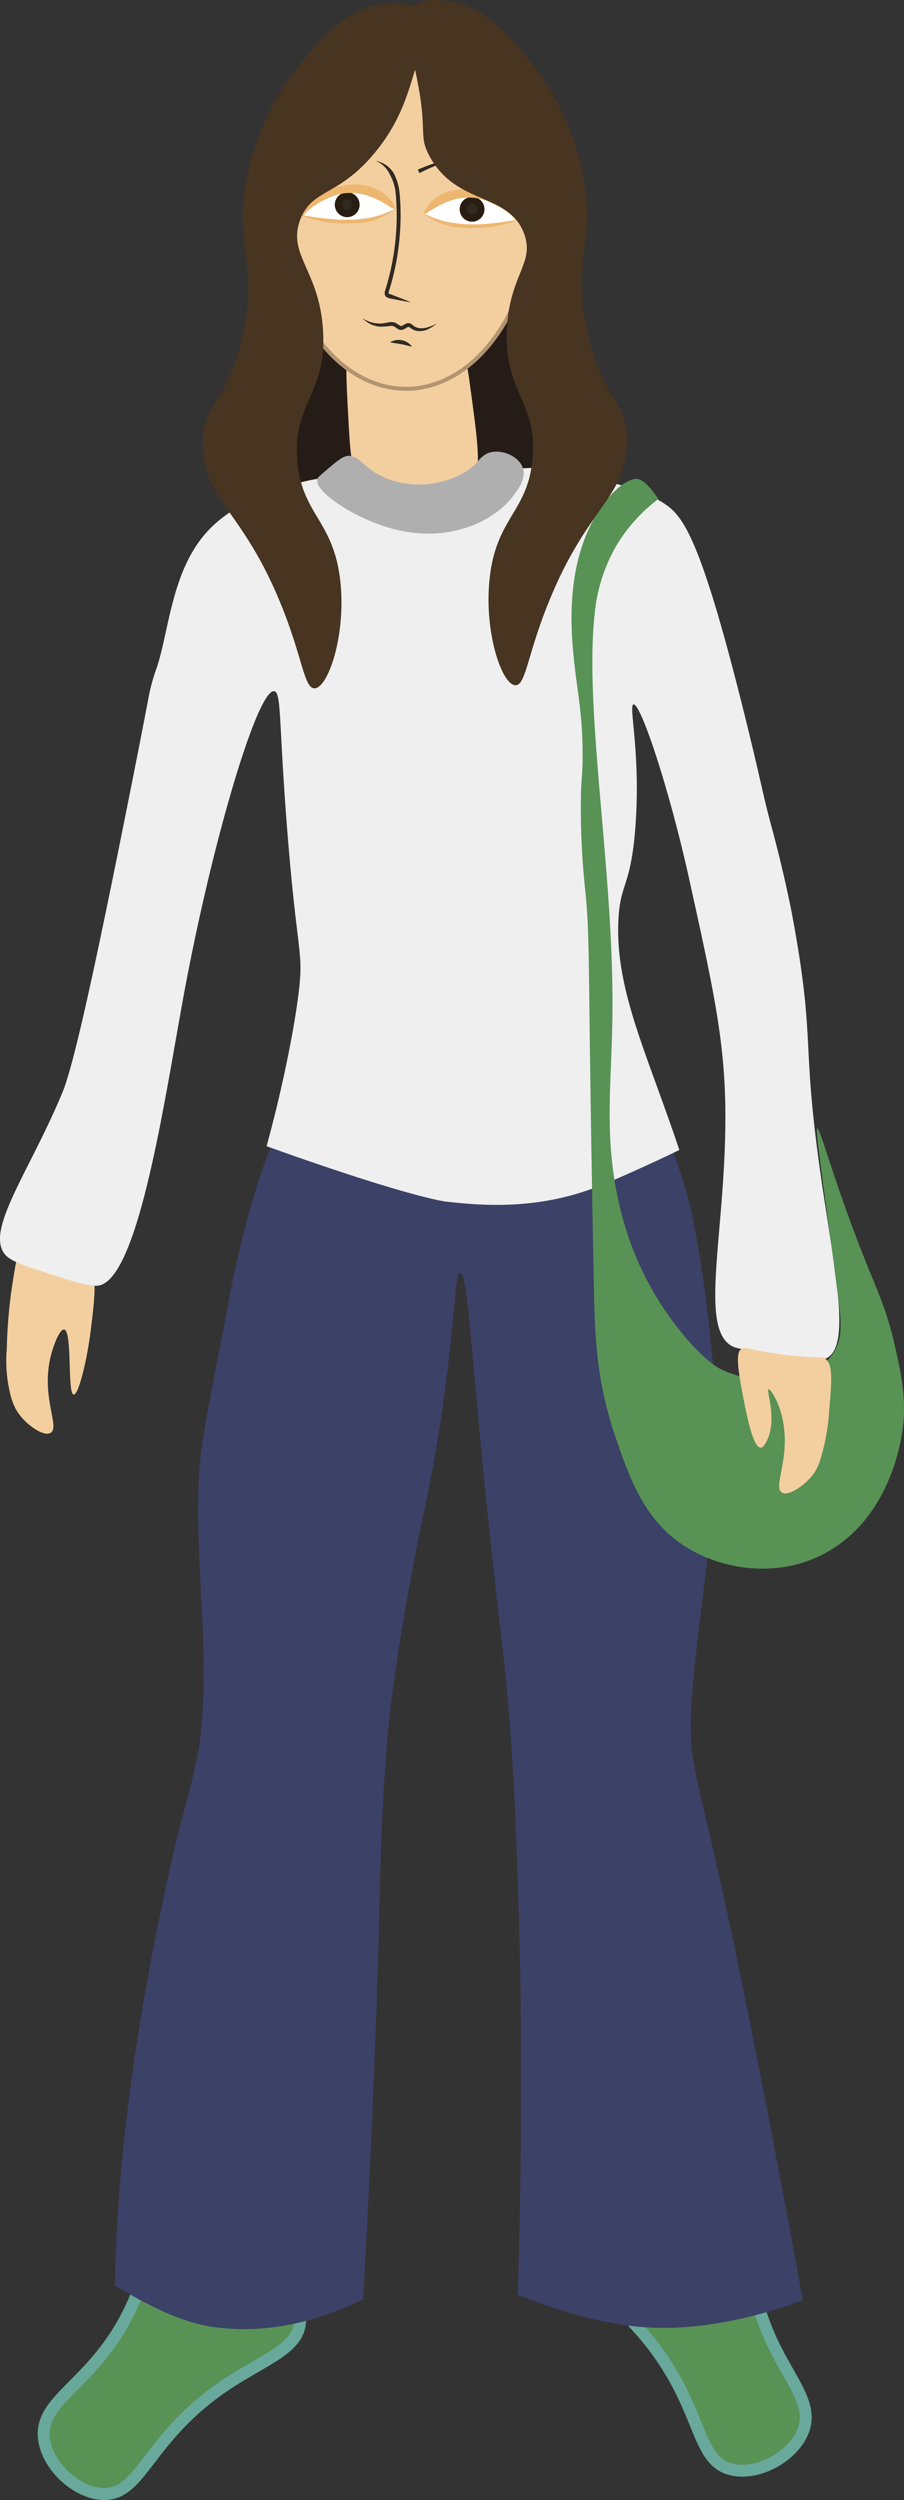 <?xml version="1.0" encoding="UTF-8" standalone="no"?>
<svg
   id="Layer_1"
   data-name="Layer 1"
   viewBox="0 0 227.163 627.696"
   version="1.1"
   sodipodi:docname="MAYR-01.svg"
   width="227.163"
   height="627.696"
   inkscape:version="1.2 (1:1.2+202206011326+fc4e4096c5)"
   xmlns:inkscape="http://www.inkscape.org/namespaces/inkscape"
   xmlns:sodipodi="http://sodipodi.sourceforge.net/DTD/sodipodi-0.dtd"
   xmlns="http://www.w3.org/2000/svg"
   xmlns:svg="http://www.w3.org/2000/svg"
   xmlns:rdf="http://www.w3.org/1999/02/22-rdf-syntax-ns#"
   xmlns:cc="http://creativecommons.org/ns#"
   xmlns:dc="http://purl.org/dc/elements/1.1/">
  <rect x="0" y="0" width="227.163" height="627.696" fill="#333333" stroke="none"/>
  <sodipodi:namedview
     id="namedview63"
     pagecolor="#ffffff"
     bordercolor="#000000"
     borderopacity="0.25"
     inkscape:showpageshadow="2"
     inkscape:pageopacity="0.0"
     inkscape:pagecheckerboard="0"
     inkscape:deskcolor="#d1d1d1"
     showgrid="false"
     inkscape:zoom="1.1500806"
     inkscape:cx="-211.72429"
     inkscape:cy="439.96915"
     inkscape:window-width="1920"
     inkscape:window-height="1007"
     inkscape:window-x="0"
     inkscape:window-y="0"
     inkscape:window-maximized="1"
     inkscape:current-layer="Layer_1" />
  <defs
     id="defs4">
    <style
       id="style2">.cls-1{fill:#251c17;}.cls-2,.cls-3{fill:#f3cfa0;}.cls-3{stroke:#b39471;}.cls-3,.cls-4{stroke-miterlimit:10;}.cls-4,.cls-7{fill:#589255;}.cls-4{stroke:#68a99b;stroke-width:3px;}.cls-5{fill:#3b4167;}.cls-6{fill:#efefef;}.cls-8{fill:#afafaf;}.cls-9{fill:#fff;}.cls-10{fill:#291d11;}.cls-11{fill:#edb770;}.cls-12{fill:#312a20;}.cls-13{fill:#473421;}</style>
  </defs>
  <title
     id="title6">MAYR</title>
  <path
     class="cls-1"
     d="m 72.547,61.545 c -4.72,7 3.42,12.63 0,31 -2,10.87 -5.84,14 -4.68,23.4 a 36.61,36.61 0 0 0 6.84,16.92 37.55,37.55 0 0 0 9.36,8.64 c 10.18,6.74 37.73,18.72 53.28,5 7.46,-6.56 8.87,-16.14 9.36,-19.44 0.82,-5.57 0.43,-12 -7.92,-31.68 -7.84,-18.45 -11.76,-27.67 -16.56,-31.68 -15.34,-12.81 -42.55,-12.73 -49.68,-2.16 z"
     id="path8"
     style="fill:#251c17" />
  <path
     class="cls-2"
     d="m 88.507,84.625 c -1.9,2.74 -1.62,8.53 -1,20 0.43,7.9 0.67,11.89 2,14 5.28,8.37 21.48,11.45 28,5 3.72,-3.68 2.82,-10.46 1,-24 -1.44,-10.73 -2.24,-16.16 -6,-19 -6.75,-5.1 -19.32,-2.73 -24,4 z"
     id="path10"
     style="fill:#f3cfa0" />
  <ellipse
     class="cls-3"
     cx="102.007"
     cy="50.625"
     rx="32.5"
     ry="47"
     id="ellipse12"
     style="fill:#f3cfa0;stroke:#b39471;stroke-miterlimit:10" />
  <path
     class="cls-4"
     d="m 40.187,564.825 c -3.51,2.38 -3.36,5.33 -6.13,12 -8.91,21.59 -24.31,24.85 -23,35.49 0.8,6.68 7.84,13.41 14.46,13.86 10.28,0.69 11.16,-14.3 32,-27.9 9,-5.89 17.4,-8.66 17.87,-15.16 0.25,-3.47 -1.9,-6.17 -3.83,-8.6 -7.69,-9.54 -23.3,-15.21 -31.37,-9.69 z"
     id="path14"
     style="fill:#589255;stroke:#68a99b;stroke-width:3px;stroke-miterlimit:10" />
  <path
     class="cls-4"
     d="m 186.087,557.025 c 2.75,3.22 1.84,6 2.75,13.22 2.93,23.17 16.93,30.36 12.91,40.29 -2.56,6.23 -11.08,10.93 -17.56,9.57 -10.1,-2 -7,-16.73 -23.54,-35.31 -7.16,-8.06 -14.52,-12.93 -13.26,-19.32 0.67,-3.41 3.45,-5.46 6,-7.29 9.8,-7.24 26.31,-8.62 32.7,-1.16 z"
     id="path16"
     style="fill:#589255;stroke:#68a99b;stroke-width:3px;stroke-miterlimit:10" />
  <path
     class="cls-5"
     d="m 72.937,280.265 c -6.12,4.09 -13.57,35.28 -15.66,47.45 -1.52,8.8 -6.9,33.26 -7.3,42.66 -1,23 2.54,41.52 0.67,63 -0.94,10.86 -4.5,20.49 -6.85,30.88 -8.11,35.82 -14.34,72.86 -14.92,109.66 v 0 c 7.94,4.58 16.31,9.32 25.54,10.45 13,1.59 25.12,-1.37 36.87,-7.08 v 0 c 1.65,-30.56 3.39,-68.2 4,-96.43 0.44,-19.62 0.85,-29.22 2,-43.75 1,-12 3.4,-26.55 4.69,-33.79 4.23,-23.81 5.16,-25 7.61,-39.49 4.94,-29.13 4.46,-44.18 6.09,-44.19 2.07,0 2.8,24.3 8.5,75.82 1.88,17.05 2.52,20.64 3.54,32.77 1.49,17.73 2.13,34.25 2.72,55.22 1.3,46.15 -0.33,92.69 -0.33,92.69 0,0 16.41,7.21 32.37,8.22 19.66,1.25 39.26,-6.88 39.26,-6.87 0,0.01 -7.28,-40.51 -15.55,-80.93 -10.44,-51 -13.17,-51.91 -12.55,-66.71 0.49,-11.92 4,-35 6.57,-60.87 1,-9.46 -2.75,-56.77 -9.25,-74.63 -0.42,-1.17 -3.87,-12.84 -8.29,-14.68 -5.4,-2.26 -17.15,-1.15 -21.16,0 -25.19,7.44 -49.32,-12.2 -68.57,0.6 z"
     id="path18"
     style="fill:#3b4167" />
  <path
     class="cls-2"
     d="m 7.987,308.865 c -3.08,1.47 -3.81,6.42 -5.28,16.32 a 132.3,132.3 0 0 0 -1,13.44 35.16,35.16 0 0 0 0.48,9.6 c 0.54,2.58 1.06,4.92 2.88,7.2 2,2.55 6,5.39 7.68,4.32 2.38,-1.51 -2.51,-9 0,-19.2 0.77,-3.13 2.31,-6.86 3.36,-6.72 2.13,0.29 0.77,16.13 2.4,16.32 1.21,0.14 3.35,-8.45 4.32,-16.32 1.2,-9.72 1.74,-14.75 -1.44,-19.2 -3.18,-4.45 -9.44,-7.65 -13.4,-5.76 z"
     id="path20"
     style="fill:#f3cfa0" />
  <path
     class="cls-6"
     d="m 39.257,168.015 c 3.25,-9.22 3.74,-25 13.14,-34.89 9.64,-10.2 27.35,-12.9 27.35,-12.9 v 0 c 0,0 14.1,14.1 26.16,13 9,-0.85 8.83,-11.35 21.15,-14.83 7.2,-2 14,-0.36 23,1.87 6.23,1.54 11.87,2.93 16.75,6.1 4.88,3.17 9.34,8.39 21.11,56.43 3.75,15.31 3.65,16.23 6.1,25.31 0.74,2.73 2.49,9.33 4.38,18.31 0.38,1.78 0.72,3.61 1.16,6 5.29,29.63 1.84,28.85 6.66,62.53 3.4,23.74 7.82,43 1.44,46.08 -1.26,0.61 -5,0.09 -12.48,-1 -6.63,-0.93 -9.94,-1.39 -11,-1.92 -9,-4.34 -1.45,-29.56 -1.92,-60.48 -0.26,-17 -3.21,-30.37 -9.12,-57.12 -5.25,-23.6 -12.23,-44.04 -13.95,-43.64 -1.31,0.29 1.87,12.2 0.48,30.72 -1.21,16.11 -4.11,13.75 -4.32,25 -0.32,17 7.51,32.61 15.36,56.16 v 0 c 0,0 -14.11,6.82 -21.6,9.6 -15.37,5.7 -29.38,4.18 -37,3.36 0,0 -9.11,-1 -45.12,-13.92 l 0.67,-2.48 c 3.61,-13.51 6.49,-28.06 7.49,-36.88 1.09,-9.63 -0.48,-9.16 -2.88,-38.88 -2.25,-27.85 -1.48,-35.73 -3.36,-36 -4.27,-0.6 -16,39.14 -23,77.76 -4.84,26.58 -11.43,71.18 -21.6,71.52 -2.13,0.07 -5.73,-1 -11.52,-2.88 -6.64,-2.16 -10,-3.24 -11.41,-4.85 -5.34,-5.94 6,-20.82 14.29,-40.75 2.44,-5.83 6.78,-24.61 14.4,-62.4 5.27,-26.14 7.16,-36.28 7.2,-36.48 v 0 a 46.51,46.51 0 0 1 1.99,-7.45 z"
     id="path22"
     style="fill:#efefef" />
  <path
     class="cls-7"
     d="m 150.307,128.465 c -8.81,14 -6.73,31.66 -5.76,40 0.7,6 2,12.37 1.85,22.73 -0.07,3.72 -0.34,4.52 -0.41,8.59 a 191.71,191.71 0 0 0 1.08,23.76 c 1.33,13.38 0.53,16.33 2.16,99.36 0.24,12.23 0.56,23.69 5.4,37.8 3.8,11.09 7.6,21.66 18.36,28.08 9.06,5.41 21.7,7.06 32.4,2.16 18.71,-8.56 21.32,-30.53 21.6,-33.48 0.74,-7.73 -1,-14.77 -2.52,-21.24 -1.76,-7.3 -3.73,-11.56 -6.48,-18.36 -8.16,-20.17 -11.91,-34.76 -12.6,-34.56 -0.69,0.2 2.21,18.27 5.4,43.92 0.58,4.69 1,8.9 -1.44,12.6 -4.9,7.27 -18.57,8.6 -28.08,4 -1.21,-0.59 -5.1,-2.85 -11.52,-11.16 a 77.63,77.63 0 0 1 -13.32,-27 c -5.09,-18.91 -2.67,-32.47 -2.52,-51.84 0.28,-35.6 -7.16,-75.43 -4.46,-99.8 a 41.79,41.79 0 0 1 5.54,-17.2 40.71,40.71 0 0 1 10.44,-11.52 c 0,0 -2.67,-4.38 -5,-5 -2.33,-0.62 -6.78,2.91 -10.12,8.16 z"
     id="path24"
     style="fill:#589255" />
  <path
     class="cls-2"
     d="m 202.267,340.665 c 4,0.26 4.3,-0.08 5.08,0.47 2,1.4 1.68,5.36 1,13.21 a 51.72,51.72 0 0 1 -1.32,8.87 c -0.87,3.41 -1.35,5.28 -2.88,7.2 -2,2.54 -6,5.39 -7.68,4.32 -2.38,-1.51 2.51,-9 0,-19.2 -1.06,-4.34 -3,-6.85 -3.36,-6.72 -0.65,0.22 2.51,8.14 -0.75,13.57 -0.46,0.77 -0.8,1.07 -1.17,1.08 -2.05,0.08 -3.72,-8.83 -4.8,-14.65 -1.5,-8 -1,-9.45 -0.12,-10.09 0.88,-0.64 1.72,0 7.08,0.86 a 88,88 0 0 0 8.92,1.08 z"
     id="path26"
     style="fill:#f3cfa0" />
  <path
     class="cls-8"
     d="m 87.427,114.465 c -1.39,0.12 -2.93,1.44 -6,4.08 -1.06,0.91 -1.59,1.37 -1.68,1.68 -0.79,2.8 6.76,7.91 13.2,10.56 3.56,1.46 12.83,5.13 23.52,1.92 8,-2.4 11.68,-7.1 12.48,-8.16 1.35,-1.81 3.29,-4.39 2.45,-7 -1,-3.16 -5.66,-4.91 -8.66,-3.82 a 6.36,6.36 0 0 0 -2.66,2.15 c -4.72,5.24 -12.75,5.73 -13.69,5.78 -0.94,0.05 -8,0.39 -13.68,-4.08 -1.99,-1.55 -3.25,-3.29 -5.28,-3.11 z"
     id="path28"
     style="fill:#afafaf" />
  <path
     class="cls-9"
     d="m 106.867,53.465 c -0.17,-1.5 4.41,-3.7 8.64,-4.08 a 17.34,17.34 0 0 1 9.6,2.16 c 1.56,0.78 4.52,2.25 4.29,3.39 -0.26,1.3 -4.54,1.41 -9.69,1.53 a 28.75,28.75 0 0 1 -9.84,-1.32 c -2.84,-0.88 -2.98,-1.46 -3,-1.68 z"
     id="path30"
     style="fill:#ffffff" />
  <circle
     class="cls-10"
     cx="118.627"
     cy="52.545"
     r="3.12"
     id="circle32"
     style="fill:#291d11" />
  <path
     class="cls-11"
     d="m 106.627,53.625 c 0.37,0.39 2.57,-1.88 6.6,-3.24 a 13.9,13.9 0 0 1 5.76,-0.73 h 0.12 a 14.84,14.84 0 0 1 4.92,1.56 17.58,17.58 0 0 1 4.16,2.65 c 1.28,1.11 1.92,2 2,1.92 0.08,-0.08 -0.74,-1.76 -2,-3.24 a 14.58,14.58 0 0 0 -3.12,-2.64 15.57,15.57 0 0 0 -4.32,-1.92 c -3.61,-1 -8.89,-0.7 -12.24,2.52 -1.26,1.25 -2.15,2.83 -1.88,3.12 z"
     id="path34"
     style="fill:#edb770" />
  <path
     class="cls-11"
     d="m 106.627,53.625 c 0,0 1.1,0.58 2.76,1.2 a 20.68,20.68 0 0 0 4.92,1.2 35.16,35.16 0 0 0 8.52,0.12 c 4.12,-0.37 6.85,-1 6.9,-0.83 0.05,0.17 -0.87,0.42 -1.2,0.53 a 28.06,28.06 0 0 1 -8.44,1.39 c -3.74,0 -5.77,0.08 -8.42,-0.85 a 15.89,15.89 0 0 1 -5.04,-2.76 z"
     id="path36"
     style="fill:#edb770" />
  <circle
     class="cls-12"
     cx="118.627"
     cy="52.545"
     r="1.31"
     id="circle38"
     style="fill:#312a20" />
  <path
     class="cls-9"
     d="m 99.007,52.365 c 0.17,-1.5 -4.42,-3.69 -8.64,-4.08 a 17.34,17.34 0 0 0 -9.6,2.16 c -1.56,0.78 -4.52,2.25 -4.29,3.39 0.26,1.3 4.53,1.41 9.69,1.53 a 28.75,28.75 0 0 0 9.84,-1.32 c 2.84,-0.92 2.98,-1.5 3,-1.68 z"
     id="path40"
     style="fill:#ffffff" />
  <circle
     class="cls-10"
     cx="87.247"
     cy="51.405"
     r="3.12"
     id="circle42"
     style="fill:#291d11" />
  <path
     class="cls-11"
     d="m 99.247,52.465 c -0.37,0.39 -2.57,-1.88 -6.6,-3.24 a 14.1,14.1 0 0 0 -5.77,-0.73 h -0.11 a 14.76,14.76 0 0 0 -4.92,1.56 17.58,17.58 0 0 0 -4.2,2.64 c -1.29,1.11 -1.92,2 -2,1.92 -0.08,-0.08 0.74,-1.76 2,-3.24 a 14.58,14.58 0 0 1 3.12,-2.64 15.57,15.57 0 0 1 4.32,-1.92 c 3.61,-1 8.89,-0.69 12.24,2.52 1.3,1.28 2.19,2.86 1.92,3.13 z"
     id="path44"
     style="fill:#edb770" />
  <path
     class="cls-11"
     d="m 99.247,52.465 c 0,0 -1.1,0.58 -2.76,1.2 a 20.68,20.68 0 0 1 -4.92,1.2 35.16,35.16 0 0 1 -8.52,0.12 c -4.12,-0.37 -6.85,-1 -6.9,-0.83 -0.05,0.17 0.87,0.42 1.2,0.53 a 28.52,28.52 0 0 0 8.44,1.4 c 3.74,0 5.77,0.07 8.42,-0.86 a 15.67,15.67 0 0 0 5.04,-2.76 z"
     id="path46"
     style="fill:#edb770" />
  <circle
     class="cls-12"
     cx="87.247"
     cy="51.405"
     r="1.31"
     id="circle48"
     style="fill:#312a20" />
  <path
     class="cls-12"
     d="m 104.997,42.585 a 54.79,54.79 0 0 1 7,-2.47 17.62,17.62 0 0 1 7.36,-0.45 17.17,17.17 0 0 0 -7.22,0.94 51.65,51.65 0 0 0 -6.73,2.86 z"
     id="path50"
     style="fill:#312a20" />
  <path
     class="cls-13"
     d="m 105.307,2.865 c 1.42,1.64 2,4.4 -0.4,12.55 -2.43,8.36 -4.24,14.59 -9.8,21.77 -9.61,12.42 -16.67,9.91 -19.68,18 -3.31,8.89 4.92,12.66 5.76,28 0.88,16 -7.61,17.81 -6.48,32.4 1.06,13.64 9.08,14.92 10.8,30.24 1.51,13.43 -3,26.93 -6.48,27 -2.66,0.06 -3,-8 -8.64,-21.6 -9.5,-23.11 -18.9,-25.51 -19.44,-38.88 -0.44,-10.79 5.64,-10.12 9.72,-27 4.87,-20.17 -3,-24.37 2.16,-44.28 3.75,-14.41 10.62,-22.75 15.12,-28.08 6.62,-7.84 12.1,-11 17.64,-11.88 1.78,-0.32 7.17,-1.18 9.72,1.76 z"
     id="path52"
     style="fill:#473421" />
  <path
     class="cls-13"
     d="m 103.257,2.135 c -2.3,2.65 -1,6.88 0.4,12.55 4.47,18.59 1.07,18.59 4.28,24.53 6.75,12.5 19.89,9 23.76,19.44 2.74,7.44 -3.56,10.15 -4.32,23.76 -0.91,16.1 7.58,18.15 6.48,32.4 -1.06,13.64 -9.09,14.92 -10.8,30.24 -1.51,13.42 3,26.93 6.48,27 2.66,0 3,-8 8.64,-21.6 9.5,-23.11 18.89,-25.51 19.44,-38.88 0.44,-10.79 -5.64,-10.12 -9.72,-27 -4.88,-20.17 3,-24.37 -2.16,-44.28 -3.75,-14.41 -10.62,-22.75 -15.12,-28.08 -6.62,-7.85 -12.1,-11 -17.64,-11.88 -1.79,-0.28 -7.17,-1.14 -9.72,1.8 z"
     id="path54"
     style="fill:#473421" />
  <path
     class="cls-12"
     d="m 94.427,40.385 a 6.83,6.83 0 0 1 4.45,3 13.34,13.34 0 0 1 1.55,5.28 60.2,60.2 0 0 1 0,10.74 62.92,62.92 0 0 1 -1.79,10.57 c -0.23,0.87 -0.47,1.73 -0.73,2.59 a 4.59,4.59 0 0 0 -0.27,1.08 c 0,0.08 0,0.06 0.11,0.11 0.11,0.05 0.35,0.1 0.56,0.18 1.66,0.66 3.33,1.27 5,2 -1.77,-0.3 -3.51,-0.67 -5.26,-1 a 3.47,3.47 0 0 1 -0.71,-0.22 1.19,1.19 0 0 1 -0.67,-0.9 2,2 0 0 1 0.11,-0.86 l 0.19,-0.64 q 0.39,-1.26 0.72,-2.55 a 62,62 0 0 0 1.77,-10.41 60.82,60.82 0 0 0 0,-10.54 12.24,12.24 0 0 0 -1.43,-4.88 6.77,6.77 0 0 0 -3.6,-3.55 z"
     id="path56"
     style="fill:#312a20" />
  <path
     class="cls-12"
     d="m 91.077,79.865 a 7.62,7.62 0 0 0 4.6,1.36 c 0.79,0 1.53,-0.27 2.48,-0.36 a 2.68,2.68 0 0 1 1.48,0.32 7.76,7.76 0 0 0 1,0.63 c 0.19,0.09 0.39,0 0.75,-0.2 a 4.16,4.16 0 0 1 0.61,-0.34 1.4,1.4 0 0 1 0.9,-0.12 c 0.66,0.19 0.9,0.61 1.19,0.77 a 3,3 0 0 0 1,0.41 c 1.51,0.34 3.12,-0.36 4.64,-1.05 a 11.9,11.9 0 0 1 -2.15,1.37 4.85,4.85 0 0 1 -2.62,0.45 3.31,3.31 0 0 1 -1.34,-0.44 c -0.43,-0.27 -0.73,-0.58 -0.91,-0.58 -0.18,0 -0.43,0.11 -0.8,0.36 a 2.87,2.87 0 0 1 -0.68,0.33 1.41,1.41 0 0 1 -0.93,0 6.54,6.54 0 0 1 -1.13,-0.73 1.78,1.78 0 0 0 -0.95,-0.21 22.77,22.77 0 0 1 -2.51,0.19 6.59,6.59 0 0 1 -4.63,-2.16 z"
     id="path58"
     style="fill:#312a20" />
  <path
     class="cls-12"
     d="m 98.007,85.965 a 4.16,4.16 0 0 1 5.54,1.09 c -1,-0.23 -1.86,-0.48 -2.75,-0.64 -0.89,-0.16 -1.77,-0.28 -2.79,-0.45 z"
     id="path60"
     style="fill:#312a20" />
</svg>
